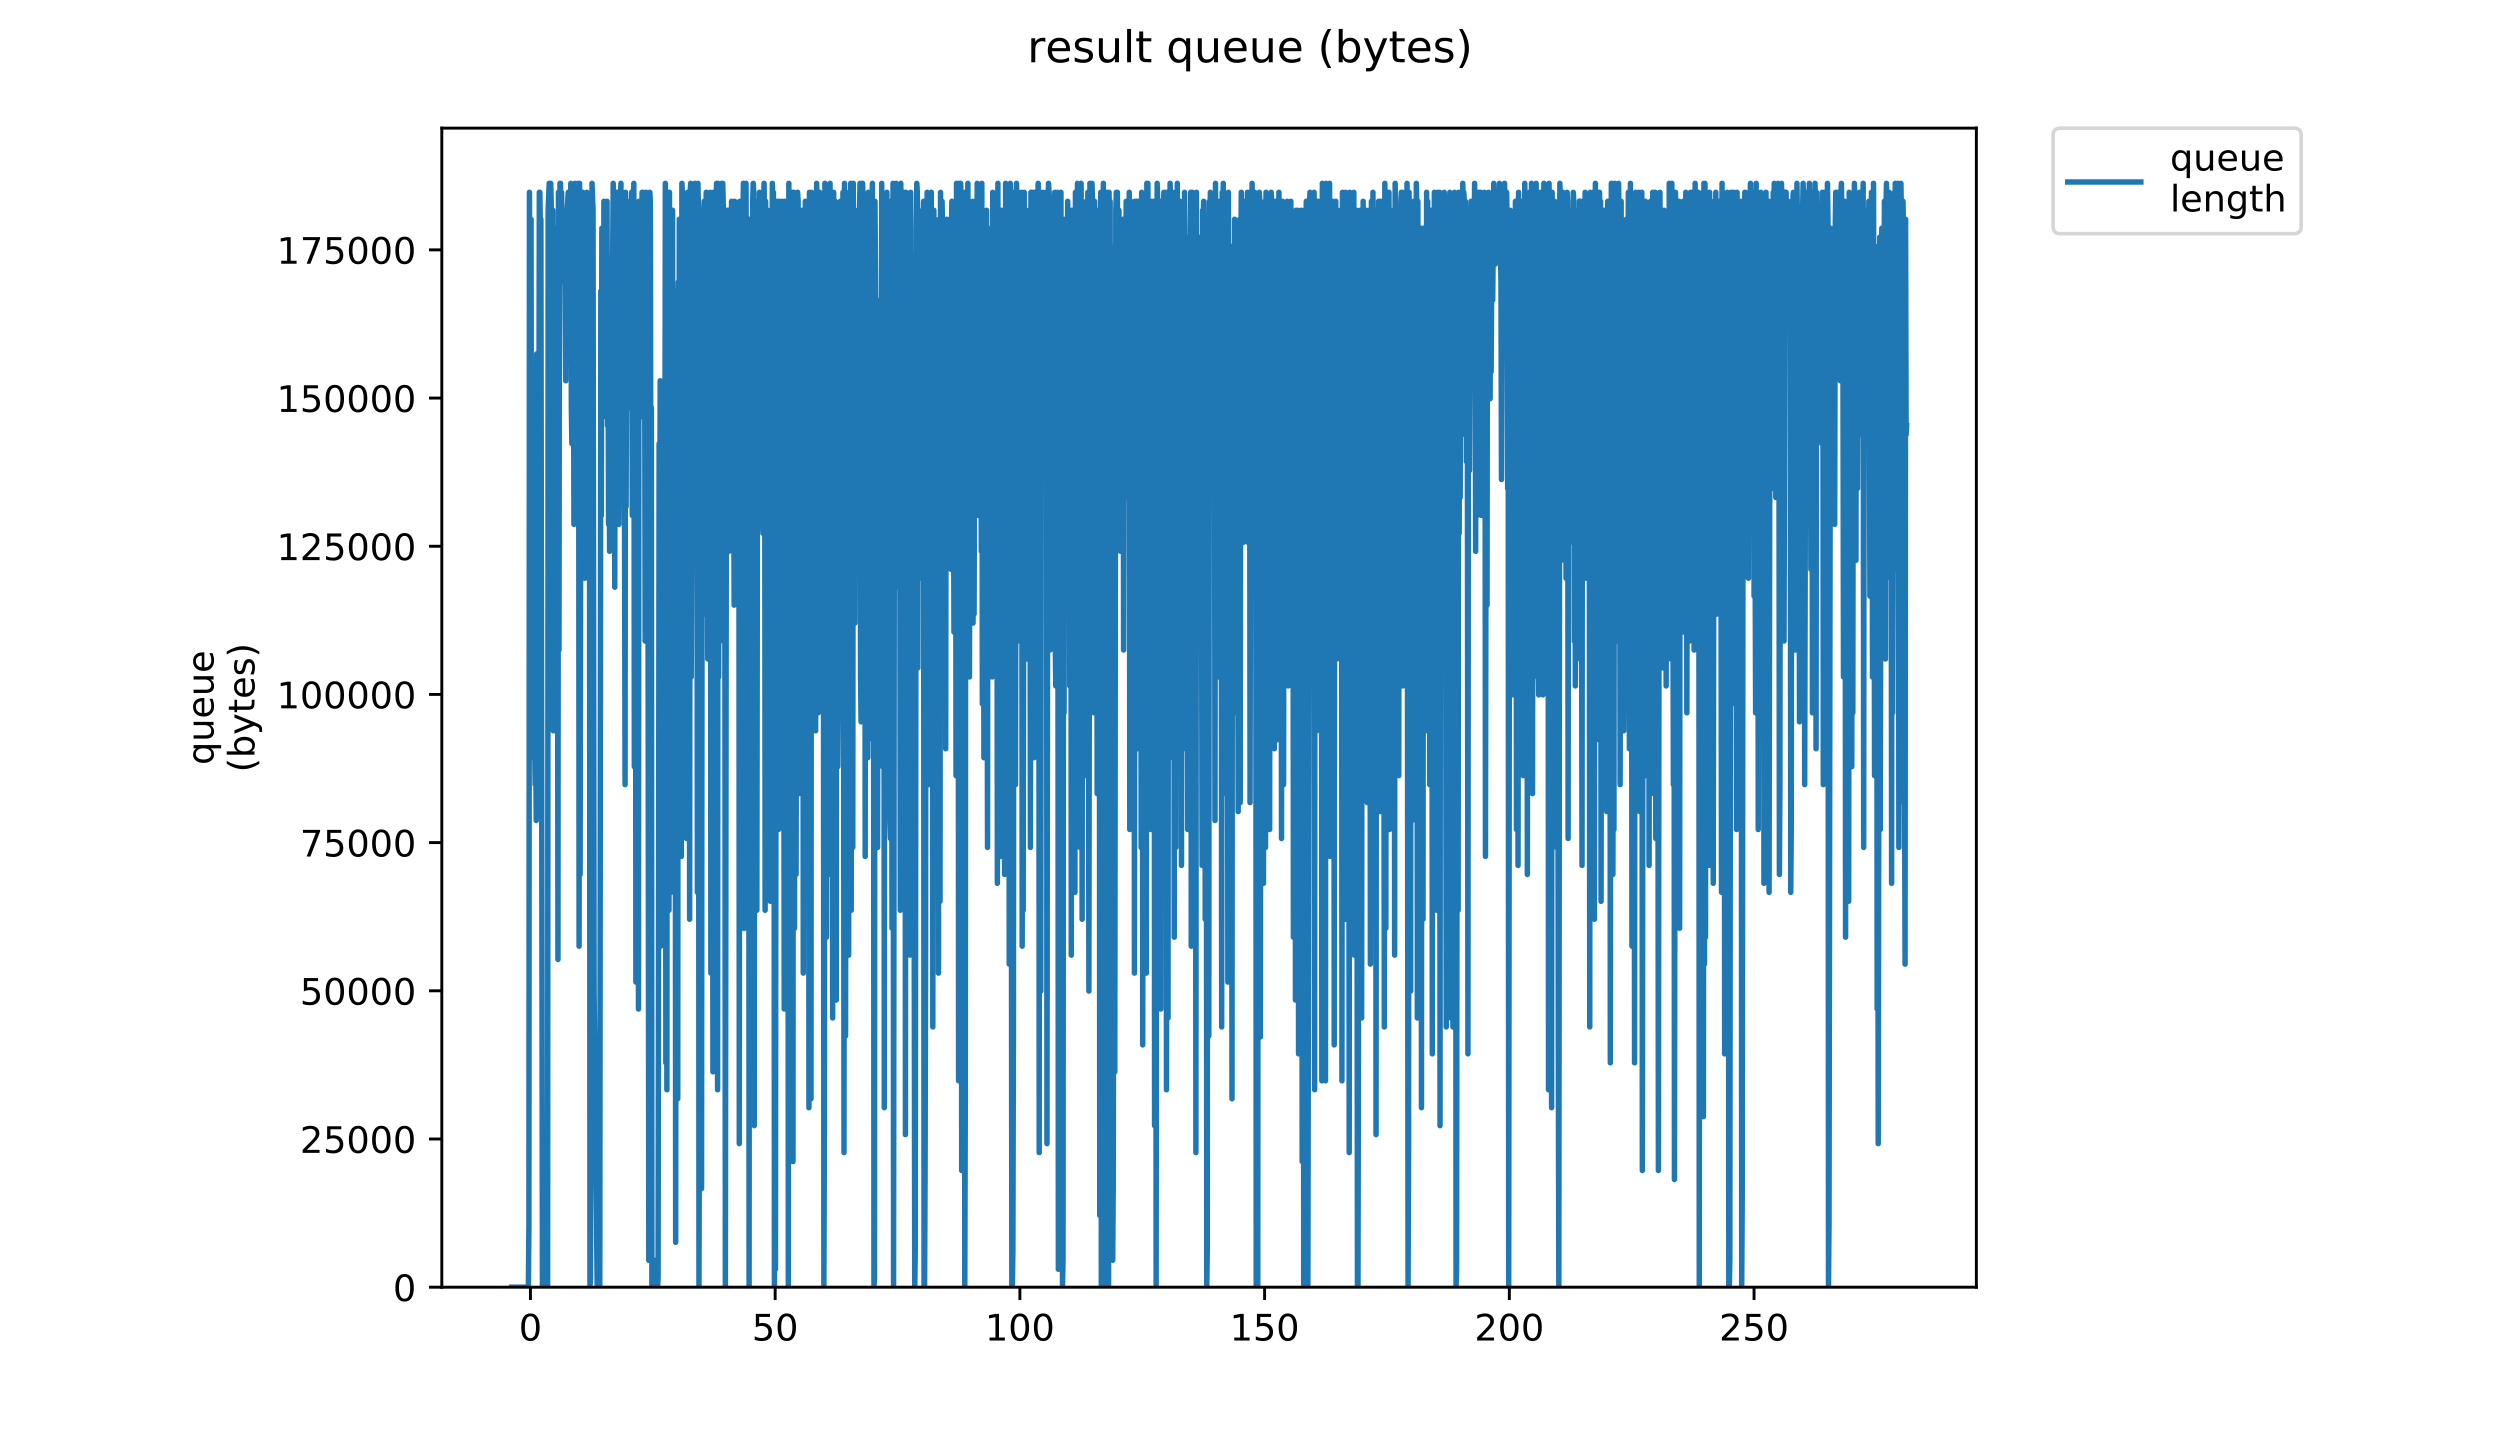 <?xml version="1.0" encoding="utf-8" standalone="no"?>
<!DOCTYPE svg PUBLIC "-//W3C//DTD SVG 1.1//EN"
  "http://www.w3.org/Graphics/SVG/1.1/DTD/svg11.dtd">
<!-- Created with matplotlib (https://matplotlib.org/) -->
<svg height="396pt" version="1.1" viewBox="0 0 684 396" width="684pt" xmlns="http://www.w3.org/2000/svg" xmlns:xlink="http://www.w3.org/1999/xlink">
 <defs>
  <style type="text/css">
*{stroke-linecap:butt;stroke-linejoin:round;}
  </style>
 </defs>
 <g id="figure_1">
  <g id="patch_1">
   <path d="M 0 396 
L 684 396 
L 684 0 
L 0 0 
z
" style="fill:#ffffff;"/>
  </g>
  <g id="axes_1">
   <g id="patch_2">
    <path d="M 120.879 352.174 
L 540.734 352.174 
L 540.734 35.062 
L 120.879 35.062 
z
" style="fill:#ffffff;"/>
   </g>
   <g id="matplotlib.axis_1">
    <g id="xtick_1">
     <g id="line2d_1">
      <defs>
       <path d="M 0 0 
L 0 3.5 
" id="m1aa36eed45" style="stroke:#000000;stroke-width:0.8;"/>
      </defs>
      <g>
       <use style="stroke:#000000;stroke-width:0.8;" x="145.128" xlink:href="#m1aa36eed45" y="352.174"/>
      </g>
     </g>
     <g id="text_1">
      <!-- 0 -->
      <defs>
       <path d="M 31.781 66.406 
Q 24.172 66.406 20.328 58.906 
Q 16.5 51.422 16.5 36.375 
Q 16.5 21.391 20.328 13.891 
Q 24.172 6.391 31.781 6.391 
Q 39.453 6.391 43.281 13.891 
Q 47.125 21.391 47.125 36.375 
Q 47.125 51.422 43.281 58.906 
Q 39.453 66.406 31.781 66.406 
z
M 31.781 74.219 
Q 44.047 74.219 50.516 64.516 
Q 56.984 54.828 56.984 36.375 
Q 56.984 17.969 50.516 8.266 
Q 44.047 -1.422 31.781 -1.422 
Q 19.531 -1.422 13.062 8.266 
Q 6.594 17.969 6.594 36.375 
Q 6.594 54.828 13.062 64.516 
Q 19.531 74.219 31.781 74.219 
z
" id="DejaVuSans-48"/>
      </defs>
      <g transform="translate(141.947 366.773)scale(0.1 -0.1)">
       <use xlink:href="#DejaVuSans-48"/>
      </g>
     </g>
    </g>
    <g id="xtick_2">
     <g id="line2d_2">
      <g>
       <use style="stroke:#000000;stroke-width:0.8;" x="212.084" xlink:href="#m1aa36eed45" y="352.174"/>
      </g>
     </g>
     <g id="text_2">
      <!-- 50 -->
      <defs>
       <path d="M 10.797 72.906 
L 49.516 72.906 
L 49.516 64.594 
L 19.828 64.594 
L 19.828 46.734 
Q 21.969 47.469 24.109 47.828 
Q 26.266 48.188 28.422 48.188 
Q 40.625 48.188 47.75 41.5 
Q 54.891 34.812 54.891 23.391 
Q 54.891 11.625 47.562 5.094 
Q 40.234 -1.422 26.906 -1.422 
Q 22.312 -1.422 17.547 -0.641 
Q 12.797 0.141 7.719 1.703 
L 7.719 11.625 
Q 12.109 9.234 16.797 8.062 
Q 21.484 6.891 26.703 6.891 
Q 35.156 6.891 40.078 11.328 
Q 45.016 15.766 45.016 23.391 
Q 45.016 31 40.078 35.438 
Q 35.156 39.891 26.703 39.891 
Q 22.75 39.891 18.812 39.016 
Q 14.891 38.141 10.797 36.281 
z
" id="DejaVuSans-53"/>
      </defs>
      <g transform="translate(205.722 366.773)scale(0.1 -0.1)">
       <use xlink:href="#DejaVuSans-53"/>
       <use x="63.623" xlink:href="#DejaVuSans-48"/>
      </g>
     </g>
    </g>
    <g id="xtick_3">
     <g id="line2d_3">
      <g>
       <use style="stroke:#000000;stroke-width:0.8;" x="279.04" xlink:href="#m1aa36eed45" y="352.174"/>
      </g>
     </g>
     <g id="text_3">
      <!-- 100 -->
      <defs>
       <path d="M 12.406 8.297 
L 28.516 8.297 
L 28.516 63.922 
L 10.984 60.406 
L 10.984 69.391 
L 28.422 72.906 
L 38.281 72.906 
L 38.281 8.297 
L 54.391 8.297 
L 54.391 0 
L 12.406 0 
z
" id="DejaVuSans-49"/>
      </defs>
      <g transform="translate(269.497 366.773)scale(0.1 -0.1)">
       <use xlink:href="#DejaVuSans-49"/>
       <use x="63.623" xlink:href="#DejaVuSans-48"/>
       <use x="127.246" xlink:href="#DejaVuSans-48"/>
      </g>
     </g>
    </g>
    <g id="xtick_4">
     <g id="line2d_4">
      <g>
       <use style="stroke:#000000;stroke-width:0.8;" x="345.996" xlink:href="#m1aa36eed45" y="352.174"/>
      </g>
     </g>
     <g id="text_4">
      <!-- 150 -->
      <g transform="translate(336.453 366.773)scale(0.1 -0.1)">
       <use xlink:href="#DejaVuSans-49"/>
       <use x="63.623" xlink:href="#DejaVuSans-53"/>
       <use x="127.246" xlink:href="#DejaVuSans-48"/>
      </g>
     </g>
    </g>
    <g id="xtick_5">
     <g id="line2d_5">
      <g>
       <use style="stroke:#000000;stroke-width:0.8;" x="412.952" xlink:href="#m1aa36eed45" y="352.174"/>
      </g>
     </g>
     <g id="text_5">
      <!-- 200 -->
      <defs>
       <path d="M 19.188 8.297 
L 53.609 8.297 
L 53.609 0 
L 7.328 0 
L 7.328 8.297 
Q 12.938 14.109 22.625 23.891 
Q 32.328 33.688 34.812 36.531 
Q 39.547 41.844 41.422 45.531 
Q 43.312 49.219 43.312 52.781 
Q 43.312 58.594 39.234 62.25 
Q 35.156 65.922 28.609 65.922 
Q 23.969 65.922 18.812 64.312 
Q 13.672 62.703 7.812 59.422 
L 7.812 69.391 
Q 13.766 71.781 18.938 73 
Q 24.125 74.219 28.422 74.219 
Q 39.75 74.219 46.484 68.547 
Q 53.219 62.891 53.219 53.422 
Q 53.219 48.922 51.531 44.891 
Q 49.859 40.875 45.406 35.406 
Q 44.188 33.984 37.641 27.219 
Q 31.109 20.453 19.188 8.297 
z
" id="DejaVuSans-50"/>
      </defs>
      <g transform="translate(403.408 366.773)scale(0.1 -0.1)">
       <use xlink:href="#DejaVuSans-50"/>
       <use x="63.623" xlink:href="#DejaVuSans-48"/>
       <use x="127.246" xlink:href="#DejaVuSans-48"/>
      </g>
     </g>
    </g>
    <g id="xtick_6">
     <g id="line2d_6">
      <g>
       <use style="stroke:#000000;stroke-width:0.8;" x="479.908" xlink:href="#m1aa36eed45" y="352.174"/>
      </g>
     </g>
     <g id="text_6">
      <!-- 250 -->
      <g transform="translate(470.364 366.773)scale(0.1 -0.1)">
       <use xlink:href="#DejaVuSans-50"/>
       <use x="63.623" xlink:href="#DejaVuSans-53"/>
       <use x="127.246" xlink:href="#DejaVuSans-48"/>
      </g>
     </g>
    </g>
   </g>
   <g id="matplotlib.axis_2">
    <g id="ytick_1">
     <g id="line2d_7">
      <defs>
       <path d="M 0 0 
L -3.5 0 
" id="m2c3f904362" style="stroke:#000000;stroke-width:0.8;"/>
      </defs>
      <g>
       <use style="stroke:#000000;stroke-width:0.8;" x="120.879" xlink:href="#m2c3f904362" y="352.174"/>
      </g>
     </g>
     <g id="text_7">
      <!-- 0 -->
      <g transform="translate(107.516 355.973)scale(0.1 -0.1)">
       <use xlink:href="#DejaVuSans-48"/>
      </g>
     </g>
    </g>
    <g id="ytick_2">
     <g id="line2d_8">
      <g>
       <use style="stroke:#000000;stroke-width:0.8;" x="120.879" xlink:href="#m2c3f904362" y="311.63"/>
      </g>
     </g>
     <g id="text_8">
      <!-- 25000 -->
      <g transform="translate(82.066 315.429)scale(0.1 -0.1)">
       <use xlink:href="#DejaVuSans-50"/>
       <use x="63.623" xlink:href="#DejaVuSans-53"/>
       <use x="127.246" xlink:href="#DejaVuSans-48"/>
       <use x="190.869" xlink:href="#DejaVuSans-48"/>
       <use x="254.492" xlink:href="#DejaVuSans-48"/>
      </g>
     </g>
    </g>
    <g id="ytick_3">
     <g id="line2d_9">
      <g>
       <use style="stroke:#000000;stroke-width:0.8;" x="120.879" xlink:href="#m2c3f904362" y="271.085"/>
      </g>
     </g>
     <g id="text_9">
      <!-- 50000 -->
      <g transform="translate(82.066 274.884)scale(0.1 -0.1)">
       <use xlink:href="#DejaVuSans-53"/>
       <use x="63.623" xlink:href="#DejaVuSans-48"/>
       <use x="127.246" xlink:href="#DejaVuSans-48"/>
       <use x="190.869" xlink:href="#DejaVuSans-48"/>
       <use x="254.492" xlink:href="#DejaVuSans-48"/>
      </g>
     </g>
    </g>
    <g id="ytick_4">
     <g id="line2d_10">
      <g>
       <use style="stroke:#000000;stroke-width:0.8;" x="120.879" xlink:href="#m2c3f904362" y="230.541"/>
      </g>
     </g>
     <g id="text_10">
      <!-- 75000 -->
      <defs>
       <path d="M 8.203 72.906 
L 55.078 72.906 
L 55.078 68.703 
L 28.609 0 
L 18.312 0 
L 43.219 64.594 
L 8.203 64.594 
z
" id="DejaVuSans-55"/>
      </defs>
      <g transform="translate(82.066 234.34)scale(0.1 -0.1)">
       <use xlink:href="#DejaVuSans-55"/>
       <use x="63.623" xlink:href="#DejaVuSans-53"/>
       <use x="127.246" xlink:href="#DejaVuSans-48"/>
       <use x="190.869" xlink:href="#DejaVuSans-48"/>
       <use x="254.492" xlink:href="#DejaVuSans-48"/>
      </g>
     </g>
    </g>
    <g id="ytick_5">
     <g id="line2d_11">
      <g>
       <use style="stroke:#000000;stroke-width:0.8;" x="120.879" xlink:href="#m2c3f904362" y="189.996"/>
      </g>
     </g>
     <g id="text_11">
      <!-- 100000 -->
      <g transform="translate(75.704 193.795)scale(0.1 -0.1)">
       <use xlink:href="#DejaVuSans-49"/>
       <use x="63.623" xlink:href="#DejaVuSans-48"/>
       <use x="127.246" xlink:href="#DejaVuSans-48"/>
       <use x="190.869" xlink:href="#DejaVuSans-48"/>
       <use x="254.492" xlink:href="#DejaVuSans-48"/>
       <use x="318.115" xlink:href="#DejaVuSans-48"/>
      </g>
     </g>
    </g>
    <g id="ytick_6">
     <g id="line2d_12">
      <g>
       <use style="stroke:#000000;stroke-width:0.8;" x="120.879" xlink:href="#m2c3f904362" y="149.452"/>
      </g>
     </g>
     <g id="text_12">
      <!-- 125000 -->
      <g transform="translate(75.704 153.251)scale(0.1 -0.1)">
       <use xlink:href="#DejaVuSans-49"/>
       <use x="63.623" xlink:href="#DejaVuSans-50"/>
       <use x="127.246" xlink:href="#DejaVuSans-53"/>
       <use x="190.869" xlink:href="#DejaVuSans-48"/>
       <use x="254.492" xlink:href="#DejaVuSans-48"/>
       <use x="318.115" xlink:href="#DejaVuSans-48"/>
      </g>
     </g>
    </g>
    <g id="ytick_7">
     <g id="line2d_13">
      <g>
       <use style="stroke:#000000;stroke-width:0.8;" x="120.879" xlink:href="#m2c3f904362" y="108.907"/>
      </g>
     </g>
     <g id="text_13">
      <!-- 150000 -->
      <g transform="translate(75.704 112.706)scale(0.1 -0.1)">
       <use xlink:href="#DejaVuSans-49"/>
       <use x="63.623" xlink:href="#DejaVuSans-53"/>
       <use x="127.246" xlink:href="#DejaVuSans-48"/>
       <use x="190.869" xlink:href="#DejaVuSans-48"/>
       <use x="254.492" xlink:href="#DejaVuSans-48"/>
       <use x="318.115" xlink:href="#DejaVuSans-48"/>
      </g>
     </g>
    </g>
    <g id="ytick_8">
     <g id="line2d_14">
      <g>
       <use style="stroke:#000000;stroke-width:0.8;" x="120.879" xlink:href="#m2c3f904362" y="68.363"/>
      </g>
     </g>
     <g id="text_14">
      <!-- 175000 -->
      <g transform="translate(75.704 72.162)scale(0.1 -0.1)">
       <use xlink:href="#DejaVuSans-49"/>
       <use x="63.623" xlink:href="#DejaVuSans-55"/>
       <use x="127.246" xlink:href="#DejaVuSans-53"/>
       <use x="190.869" xlink:href="#DejaVuSans-48"/>
       <use x="254.492" xlink:href="#DejaVuSans-48"/>
       <use x="318.115" xlink:href="#DejaVuSans-48"/>
      </g>
     </g>
    </g>
    <g id="text_15">
     <!-- queue -->
     <defs>
      <path d="M 14.797 27.297 
Q 14.797 17.391 18.875 11.75 
Q 22.953 6.109 30.078 6.109 
Q 37.203 6.109 41.297 11.75 
Q 45.406 17.391 45.406 27.297 
Q 45.406 37.203 41.297 42.844 
Q 37.203 48.484 30.078 48.484 
Q 22.953 48.484 18.875 42.844 
Q 14.797 37.203 14.797 27.297 
z
M 45.406 8.203 
Q 42.578 3.328 38.25 0.953 
Q 33.938 -1.422 27.875 -1.422 
Q 17.969 -1.422 11.734 6.484 
Q 5.516 14.406 5.516 27.297 
Q 5.516 40.188 11.734 48.094 
Q 17.969 56 27.875 56 
Q 33.938 56 38.25 53.625 
Q 42.578 51.266 45.406 46.391 
L 45.406 54.688 
L 54.391 54.688 
L 54.391 -20.797 
L 45.406 -20.797 
z
" id="DejaVuSans-113"/>
      <path d="M 8.5 21.578 
L 8.5 54.688 
L 17.484 54.688 
L 17.484 21.922 
Q 17.484 14.156 20.5 10.266 
Q 23.531 6.391 29.594 6.391 
Q 36.859 6.391 41.078 11.031 
Q 45.312 15.672 45.312 23.688 
L 45.312 54.688 
L 54.297 54.688 
L 54.297 0 
L 45.312 0 
L 45.312 8.406 
Q 42.047 3.422 37.719 1 
Q 33.406 -1.422 27.688 -1.422 
Q 18.266 -1.422 13.375 4.438 
Q 8.5 10.297 8.5 21.578 
z
M 31.109 56 
z
" id="DejaVuSans-117"/>
      <path d="M 56.203 29.594 
L 56.203 25.203 
L 14.891 25.203 
Q 15.484 15.922 20.484 11.062 
Q 25.484 6.203 34.422 6.203 
Q 39.594 6.203 44.453 7.469 
Q 49.312 8.734 54.109 11.281 
L 54.109 2.781 
Q 49.266 0.734 44.188 -0.344 
Q 39.109 -1.422 33.891 -1.422 
Q 20.797 -1.422 13.156 6.188 
Q 5.516 13.812 5.516 26.812 
Q 5.516 40.234 12.766 48.109 
Q 20.016 56 32.328 56 
Q 43.359 56 49.781 48.891 
Q 56.203 41.797 56.203 29.594 
z
M 47.219 32.234 
Q 47.125 39.594 43.094 43.984 
Q 39.062 48.391 32.422 48.391 
Q 24.906 48.391 20.391 44.141 
Q 15.875 39.891 15.188 32.172 
z
" id="DejaVuSans-101"/>
     </defs>
     <g transform="translate(58.426 209.283)rotate(-90)scale(0.1 -0.1)">
      <use xlink:href="#DejaVuSans-113"/>
      <use x="63.477" xlink:href="#DejaVuSans-117"/>
      <use x="126.855" xlink:href="#DejaVuSans-101"/>
      <use x="188.379" xlink:href="#DejaVuSans-117"/>
      <use x="251.758" xlink:href="#DejaVuSans-101"/>
     </g>
     <!-- (bytes) -->
     <defs>
      <path d="M 31 75.875 
Q 24.469 64.656 21.281 53.656 
Q 18.109 42.672 18.109 31.391 
Q 18.109 20.125 21.312 9.062 
Q 24.516 -2 31 -13.188 
L 23.188 -13.188 
Q 15.875 -1.703 12.234 9.375 
Q 8.594 20.453 8.594 31.391 
Q 8.594 42.281 12.203 53.312 
Q 15.828 64.359 23.188 75.875 
z
" id="DejaVuSans-40"/>
      <path d="M 48.688 27.297 
Q 48.688 37.203 44.609 42.844 
Q 40.531 48.484 33.406 48.484 
Q 26.266 48.484 22.188 42.844 
Q 18.109 37.203 18.109 27.297 
Q 18.109 17.391 22.188 11.75 
Q 26.266 6.109 33.406 6.109 
Q 40.531 6.109 44.609 11.75 
Q 48.688 17.391 48.688 27.297 
z
M 18.109 46.391 
Q 20.953 51.266 25.266 53.625 
Q 29.594 56 35.594 56 
Q 45.562 56 51.781 48.094 
Q 58.016 40.188 58.016 27.297 
Q 58.016 14.406 51.781 6.484 
Q 45.562 -1.422 35.594 -1.422 
Q 29.594 -1.422 25.266 0.953 
Q 20.953 3.328 18.109 8.203 
L 18.109 0 
L 9.078 0 
L 9.078 75.984 
L 18.109 75.984 
z
" id="DejaVuSans-98"/>
      <path d="M 32.172 -5.078 
Q 28.375 -14.844 24.75 -17.812 
Q 21.141 -20.797 15.094 -20.797 
L 7.906 -20.797 
L 7.906 -13.281 
L 13.188 -13.281 
Q 16.891 -13.281 18.938 -11.516 
Q 21 -9.766 23.484 -3.219 
L 25.094 0.875 
L 2.984 54.688 
L 12.5 54.688 
L 29.594 11.922 
L 46.688 54.688 
L 56.203 54.688 
z
" id="DejaVuSans-121"/>
      <path d="M 18.312 70.219 
L 18.312 54.688 
L 36.812 54.688 
L 36.812 47.703 
L 18.312 47.703 
L 18.312 18.016 
Q 18.312 11.328 20.141 9.422 
Q 21.969 7.516 27.594 7.516 
L 36.812 7.516 
L 36.812 0 
L 27.594 0 
Q 17.188 0 13.234 3.875 
Q 9.281 7.766 9.281 18.016 
L 9.281 47.703 
L 2.688 47.703 
L 2.688 54.688 
L 9.281 54.688 
L 9.281 70.219 
z
" id="DejaVuSans-116"/>
      <path d="M 44.281 53.078 
L 44.281 44.578 
Q 40.484 46.531 36.375 47.5 
Q 32.281 48.484 27.875 48.484 
Q 21.188 48.484 17.844 46.438 
Q 14.5 44.391 14.5 40.281 
Q 14.5 37.156 16.891 35.375 
Q 19.281 33.594 26.516 31.984 
L 29.594 31.297 
Q 39.156 29.25 43.188 25.516 
Q 47.219 21.781 47.219 15.094 
Q 47.219 7.469 41.188 3.016 
Q 35.156 -1.422 24.609 -1.422 
Q 20.219 -1.422 15.453 -0.562 
Q 10.688 0.297 5.422 2 
L 5.422 11.281 
Q 10.406 8.688 15.234 7.391 
Q 20.062 6.109 24.812 6.109 
Q 31.156 6.109 34.562 8.281 
Q 37.984 10.453 37.984 14.406 
Q 37.984 18.062 35.516 20.016 
Q 33.062 21.969 24.703 23.781 
L 21.578 24.516 
Q 13.234 26.266 9.516 29.906 
Q 5.812 33.547 5.812 39.891 
Q 5.812 47.609 11.281 51.797 
Q 16.75 56 26.812 56 
Q 31.781 56 36.172 55.266 
Q 40.578 54.547 44.281 53.078 
z
" id="DejaVuSans-115"/>
      <path d="M 8.016 75.875 
L 15.828 75.875 
Q 23.141 64.359 26.781 53.312 
Q 30.422 42.281 30.422 31.391 
Q 30.422 20.453 26.781 9.375 
Q 23.141 -1.703 15.828 -13.188 
L 8.016 -13.188 
Q 14.5 -2 17.703 9.062 
Q 20.906 20.125 20.906 31.391 
Q 20.906 42.672 17.703 53.656 
Q 14.5 64.656 8.016 75.875 
z
" id="DejaVuSans-41"/>
     </defs>
     <g transform="translate(69.624 211.295)rotate(-90)scale(0.1 -0.1)">
      <use xlink:href="#DejaVuSans-40"/>
      <use x="39.014" xlink:href="#DejaVuSans-98"/>
      <use x="102.49" xlink:href="#DejaVuSans-121"/>
      <use x="161.67" xlink:href="#DejaVuSans-116"/>
      <use x="200.879" xlink:href="#DejaVuSans-101"/>
      <use x="262.402" xlink:href="#DejaVuSans-115"/>
      <use x="314.502" xlink:href="#DejaVuSans-41"/>
     </g>
    </g>
   </g>
   <g id="line2d_15">
    <path clip-path="url(#p56ed56657b)" d="M 139.963 352.174 
L 144.565 352.174 
L 144.713 334.987 
L 144.855 52.618 
L 145.004 91.904 
L 145.146 180.298 
L 145.29 59.985 
L 145.432 175.387 
L 145.715 126.28 
L 145.856 207.307 
L 145.998 199.941 
L 146.139 202.396 
L 146.28 202.396 
L 146.421 214.673 
L 146.565 204.852 
L 146.707 224.495 
L 146.851 96.815 
L 146.992 222.039 
L 147.274 133.646 
L 147.416 145.923 
L 147.558 52.618 
L 147.699 52.618 
L 147.841 62.44 
L 147.983 59.985 
L 148.409 352.174 
L 148.978 352.174 
L 149.12 349.719 
L 149.261 352.174 
L 149.828 352.174 
L 149.97 57.529 
L 150.253 50.163 
L 150.535 64.873 
L 150.676 50.163 
L 150.959 62.44 
L 151.1 79.628 
L 151.241 57.529 
L 151.381 199.941 
L 151.523 91.904 
L 151.663 69.806 
L 151.804 82.083 
L 151.945 62.44 
L 152.23 104.181 
L 152.371 138.557 
L 152.512 131.19 
L 152.653 262.496 
L 152.793 52.618 
L 152.936 177.843 
L 153.077 67.351 
L 153.218 50.163 
L 153.359 50.163 
L 153.501 77.065 
L 153.643 52.618 
L 153.784 62.44 
L 153.925 59.985 
L 154.066 72.261 
L 154.206 57.529 
L 154.348 67.351 
L 154.489 59.985 
L 154.771 104.181 
L 154.912 59.985 
L 155.053 99.271 
L 155.195 57.529 
L 155.476 52.618 
L 155.617 55.074 
L 155.758 79.628 
L 156.039 57.529 
L 156.18 50.163 
L 156.321 111.547 
L 156.462 121.369 
L 156.745 55.074 
L 156.886 84.538 
L 157.027 143.467 
L 157.168 111.547 
L 157.309 50.163 
L 157.451 62.44 
L 157.733 52.618 
L 157.874 86.994 
L 158.155 50.163 
L 158.296 57.529 
L 158.438 258.87 
L 158.579 50.163 
L 158.72 239.246 
L 159.002 59.985 
L 159.144 52.618 
L 159.285 114.003 
L 159.426 52.618 
L 159.567 62.44 
L 159.709 84.538 
L 159.85 62.44 
L 159.992 158.2 
L 160.279 55.074 
L 160.421 59.985 
L 160.561 52.618 
L 160.703 126.28 
L 160.985 64.873 
L 161.126 57.529 
L 161.267 64.873 
L 161.409 352.174 
L 161.552 349.719 
L 161.975 50.163 
L 162.256 57.529 
L 162.539 271.147 
L 163.39 352.174 
L 163.534 352.174 
L 163.675 339.897 
L 163.817 352.174 
L 163.959 349.719 
L 164.102 352.174 
L 164.384 79.628 
L 164.526 141.012 
L 164.666 62.44 
L 164.807 77.172 
L 164.948 111.547 
L 165.09 114.003 
L 165.231 55.074 
L 165.372 82.083 
L 165.515 69.806 
L 165.657 74.717 
L 165.797 64.873 
L 165.939 64.873 
L 166.079 55.074 
L 166.22 116.458 
L 166.361 91.904 
L 166.501 143.467 
L 166.642 116.458 
L 166.783 150.833 
L 166.924 86.994 
L 167.066 91.904 
L 167.207 74.717 
L 167.347 131.19 
L 167.488 72.261 
L 167.629 69.806 
L 167.77 50.163 
L 168.052 77.172 
L 168.195 160.655 
L 168.336 86.994 
L 168.477 116.458 
L 168.618 52.618 
L 168.758 74.717 
L 168.9 52.618 
L 169.04 52.618 
L 169.182 55.074 
L 169.324 143.467 
L 169.606 59.985 
L 169.888 50.163 
L 170.029 118.914 
L 170.17 111.547 
L 170.311 121.369 
L 170.452 67.351 
L 170.733 114.003 
L 170.875 143.467 
L 171.016 214.673 
L 171.157 52.618 
L 171.298 138.557 
L 171.579 55.074 
L 171.862 111.547 
L 172.003 101.726 
L 172.144 59.985 
L 172.285 82.083 
L 172.426 59.985 
L 172.567 99.271 
L 172.709 57.529 
L 172.849 52.55 
L 172.99 141.012 
L 173.131 62.44 
L 173.413 50.163 
L 173.554 209.762 
L 173.836 59.985 
L 173.977 268.691 
L 174.118 67.351 
L 174.259 94.36 
L 174.542 69.806 
L 174.683 276.058 
L 174.824 55.074 
L 174.966 99.271 
L 175.107 57.529 
L 175.388 69.806 
L 175.529 114.003 
L 175.67 52.618 
L 175.811 96.815 
L 175.952 52.618 
L 176.093 59.985 
L 176.234 84.538 
L 176.375 86.994 
L 176.516 175.387 
L 176.661 57.529 
L 176.803 52.618 
L 177.084 118.914 
L 177.225 96.815 
L 177.51 344.808 
L 177.651 295.71 
L 177.792 52.618 
L 177.933 55.074 
L 178.074 143.467 
L 178.215 111.547 
L 178.356 352.174 
L 178.921 352.174 
L 179.063 344.808 
L 179.204 352.174 
L 179.345 352.174 
L 179.486 349.719 
L 179.627 352.174 
L 179.91 352.174 
L 180.053 349.719 
L 180.336 121.369 
L 180.478 182.753 
L 180.619 104.181 
L 180.76 258.87 
L 181.043 138.557 
L 181.185 185.209 
L 181.326 141.012 
L 181.467 163.11 
L 181.609 141.012 
L 181.751 182.753 
L 181.892 155.744 
L 182.034 50.163 
L 182.176 290.79 
L 182.317 52.618 
L 182.459 298.156 
L 182.6 55.074 
L 182.742 204.852 
L 182.883 52.618 
L 183.024 249.048 
L 183.164 52.618 
L 183.306 224.495 
L 183.448 79.628 
L 183.589 244.138 
L 183.731 114.003 
L 183.872 222.039 
L 184.014 57.529 
L 184.156 204.852 
L 184.297 123.824 
L 184.438 199.941 
L 184.58 79.628 
L 184.722 126.28 
L 184.864 339.897 
L 185.005 192.575 
L 185.146 241.682 
L 185.288 82.083 
L 185.429 300.611 
L 185.571 77.172 
L 185.713 212.218 
L 185.856 59.985 
L 185.998 175.387 
L 186.139 64.873 
L 186.281 101.726 
L 186.422 234.316 
L 186.564 50.163 
L 186.706 52.618 
L 186.848 59.985 
L 187.13 55.074 
L 187.272 64.873 
L 187.414 55.074 
L 187.556 59.985 
L 187.697 118.914 
L 187.838 229.405 
L 188.121 52.618 
L 188.262 55.074 
L 188.545 109.092 
L 188.686 251.504 
L 188.828 52.618 
L 188.97 50.163 
L 189.111 185.209 
L 189.395 101.726 
L 189.679 72.261 
L 189.819 64.873 
L 189.962 77.172 
L 190.104 50.163 
L 190.246 96.815 
L 190.388 59.985 
L 190.529 62.44 
L 190.671 109.092 
L 190.812 244.138 
L 190.953 50.163 
L 191.094 57.529 
L 191.236 352.174 
L 191.377 293.245 
L 191.52 67.351 
L 191.662 266.236 
L 191.803 59.985 
L 191.945 325.165 
L 192.087 136.101 
L 192.228 123.824 
L 192.37 62.44 
L 192.511 59.985 
L 192.653 55.074 
L 192.794 77.172 
L 192.936 168.021 
L 193.218 52.618 
L 193.36 52.618 
L 193.644 180.298 
L 193.786 64.873 
L 193.927 96.815 
L 194.068 91.904 
L 194.209 99.271 
L 194.35 52.618 
L 194.491 266.236 
L 194.774 55.074 
L 195.059 293.245 
L 195.2 52.618 
L 195.342 226.95 
L 195.484 209.762 
L 195.626 52.618 
L 195.767 202.396 
L 195.908 62.44 
L 196.049 50.163 
L 196.332 298.156 
L 196.473 50.163 
L 196.614 185.209 
L 196.756 94.36 
L 196.897 109.092 
L 197.039 175.387 
L 197.18 96.815 
L 197.322 150.833 
L 197.463 50.163 
L 197.604 155.744 
L 197.746 50.163 
L 198.03 62.44 
L 198.313 153.289 
L 198.455 352.174 
L 198.738 123.824 
L 198.88 64.873 
L 199.021 57.529 
L 199.162 57.529 
L 199.304 64.873 
L 199.446 150.833 
L 199.587 59.985 
L 199.729 82.083 
L 199.87 57.529 
L 200.011 74.717 
L 200.152 55.074 
L 200.294 74.717 
L 200.434 59.985 
L 200.577 79.628 
L 200.86 165.566 
L 201.001 55.074 
L 201.283 158.2 
L 201.425 74.717 
L 201.707 104.181 
L 201.849 150.833 
L 201.991 136.101 
L 202.132 59.985 
L 202.272 312.888 
L 202.413 55.074 
L 202.554 59.985 
L 202.695 160.655 
L 202.836 55.074 
L 203.118 253.959 
L 203.259 59.985 
L 203.4 50.163 
L 203.682 253.959 
L 203.964 62.44 
L 204.106 50.163 
L 204.388 121.369 
L 204.53 241.682 
L 204.67 67.351 
L 204.811 59.985 
L 204.952 352.174 
L 205.093 59.985 
L 205.234 79.628 
L 205.517 204.852 
L 205.658 62.44 
L 205.799 268.691 
L 205.94 55.074 
L 206.081 50.163 
L 206.223 52.618 
L 206.364 307.977 
L 206.505 79.628 
L 206.645 67.351 
L 206.786 91.904 
L 206.928 77.172 
L 207.071 249.048 
L 207.354 55.074 
L 207.495 116.458 
L 207.636 121.369 
L 207.777 52.618 
L 207.919 136.101 
L 208.06 91.904 
L 208.201 96.815 
L 208.344 55.074 
L 208.485 57.529 
L 208.627 141.012 
L 208.768 145.923 
L 208.909 55.074 
L 209.051 50.163 
L 209.192 62.44 
L 209.332 249.048 
L 209.474 55.074 
L 209.616 77.172 
L 209.757 204.852 
L 209.899 62.44 
L 210.04 57.529 
L 210.181 131.19 
L 210.322 59.985 
L 210.464 177.843 
L 210.605 128.735 
L 210.748 246.593 
L 210.889 57.529 
L 211.031 207.307 
L 211.173 153.289 
L 211.315 50.163 
L 211.456 55.074 
L 211.598 52.618 
L 211.738 91.836 
L 211.879 352.174 
L 212.02 280.968 
L 212.161 347.263 
L 212.444 55.074 
L 212.586 62.44 
L 212.728 116.458 
L 212.869 55.074 
L 213.01 226.95 
L 213.151 197.486 
L 213.291 55.074 
L 213.432 116.458 
L 213.573 111.547 
L 213.714 57.529 
L 213.855 67.351 
L 213.996 55.074 
L 214.137 170.476 
L 214.278 57.529 
L 214.559 276.058 
L 214.7 55.074 
L 214.841 224.495 
L 214.982 57.529 
L 215.123 116.458 
L 215.264 234.316 
L 215.405 109.092 
L 215.546 116.458 
L 215.687 352.174 
L 215.829 50.163 
L 215.969 278.513 
L 216.11 55.074 
L 216.251 214.673 
L 216.392 59.985 
L 216.533 175.387 
L 216.815 52.618 
L 216.956 317.799 
L 217.097 82.083 
L 217.238 52.618 
L 217.379 253.959 
L 217.52 79.628 
L 217.661 55.074 
L 217.802 239.246 
L 218.085 96.815 
L 218.226 52.618 
L 218.366 55.074 
L 218.648 217.129 
L 218.789 209.762 
L 219.071 62.44 
L 219.212 168.021 
L 219.354 177.843 
L 219.495 57.529 
L 219.635 64.873 
L 219.776 266.236 
L 219.917 57.529 
L 220.198 209.762 
L 220.339 55.074 
L 220.481 207.307 
L 220.763 57.529 
L 220.904 175.387 
L 221.044 141.012 
L 221.185 57.529 
L 221.325 303.067 
L 221.466 52.618 
L 221.607 136.101 
L 221.748 121.369 
L 221.889 300.611 
L 222.029 52.618 
L 222.17 155.744 
L 222.311 59.985 
L 222.451 55.074 
L 222.592 128.735 
L 222.732 133.646 
L 222.873 77.172 
L 223.155 199.941 
L 223.436 50.163 
L 223.577 62.44 
L 223.858 195.03 
L 224.139 52.618 
L 224.28 52.618 
L 224.563 143.467 
L 224.704 72.261 
L 224.845 59.985 
L 224.986 77.172 
L 225.128 160.655 
L 225.269 109.092 
L 225.412 352.174 
L 225.554 307.977 
L 225.694 50.163 
L 225.836 138.557 
L 225.977 52.618 
L 226.117 256.415 
L 226.258 57.529 
L 226.398 180.298 
L 226.539 192.575 
L 226.679 106.637 
L 226.821 185.209 
L 226.962 62.44 
L 227.103 50.163 
L 227.245 239.246 
L 227.528 57.529 
L 227.669 131.19 
L 227.81 278.513 
L 227.951 52.618 
L 228.092 52.618 
L 228.234 118.914 
L 228.375 244.138 
L 228.516 55.074 
L 228.657 99.271 
L 228.799 273.602 
L 228.941 57.529 
L 229.082 62.44 
L 229.223 209.762 
L 229.364 190.119 
L 229.505 57.529 
L 229.646 195.03 
L 229.93 55.074 
L 230.212 168.021 
L 230.635 52.618 
L 230.776 141.012 
L 230.918 315.344 
L 231.059 50.163 
L 231.342 283.424 
L 231.624 55.074 
L 231.765 55.074 
L 231.906 57.529 
L 232.047 239.246 
L 232.19 261.325 
L 232.331 52.618 
L 232.472 234.316 
L 232.755 50.163 
L 232.897 249.048 
L 233.038 89.449 
L 233.179 84.538 
L 233.32 231.861 
L 233.461 50.163 
L 233.604 94.36 
L 233.746 74.717 
L 233.887 170.476 
L 234.031 84.538 
L 234.172 153.289 
L 234.315 59.985 
L 234.597 114.003 
L 234.738 57.529 
L 234.88 67.351 
L 235.021 114.003 
L 235.162 57.529 
L 235.303 50.163 
L 235.445 185.209 
L 235.586 197.486 
L 235.727 59.985 
L 235.868 50.163 
L 236.009 50.163 
L 236.15 55.074 
L 236.29 190.119 
L 236.573 55.074 
L 236.714 234.316 
L 236.856 86.994 
L 236.997 59.985 
L 237.138 55.074 
L 237.42 207.307 
L 237.561 52.618 
L 237.702 172.932 
L 237.843 77.172 
L 237.984 62.44 
L 238.265 91.904 
L 238.547 57.529 
L 238.688 50.163 
L 238.829 202.396 
L 238.97 96.815 
L 239.111 352.174 
L 239.255 349.719 
L 239.396 55.074 
L 239.678 96.815 
L 239.819 217.129 
L 239.96 136.101 
L 240.102 231.861 
L 240.243 99.271 
L 240.385 99.271 
L 240.668 153.289 
L 240.81 82.083 
L 240.952 170.476 
L 241.093 170.476 
L 241.235 50.163 
L 241.376 74.717 
L 241.517 209.762 
L 241.801 55.074 
L 241.942 303.067 
L 242.083 55.074 
L 242.224 59.985 
L 242.366 168.021 
L 242.506 143.467 
L 242.647 52.618 
L 242.789 91.904 
L 242.929 214.673 
L 243.07 175.387 
L 243.212 57.529 
L 243.353 106.637 
L 243.493 224.495 
L 243.634 229.405 
L 243.775 55.074 
L 244.056 253.959 
L 244.197 84.538 
L 244.338 50.163 
L 244.48 352.174 
L 244.762 57.529 
L 244.903 55.074 
L 245.044 59.985 
L 245.185 50.163 
L 245.326 52.618 
L 245.608 160.655 
L 245.75 158.2 
L 245.893 55.074 
L 246.034 64.873 
L 246.175 114.003 
L 246.316 249.048 
L 246.457 50.163 
L 246.739 172.932 
L 246.881 96.815 
L 247.022 104.181 
L 247.164 217.129 
L 247.306 52.618 
L 247.447 86.994 
L 247.588 55.074 
L 247.729 310.433 
L 247.869 52.618 
L 248.01 55.074 
L 248.151 204.852 
L 248.435 59.985 
L 248.576 67.351 
L 248.717 158.2 
L 248.858 126.28 
L 248.999 261.325 
L 249.14 52.618 
L 249.423 187.664 
L 249.706 111.547 
L 249.848 69.806 
L 250.273 352.174 
L 250.415 342.353 
L 250.697 62.44 
L 250.838 50.163 
L 250.98 52.618 
L 251.121 182.753 
L 251.263 57.529 
L 251.404 106.637 
L 251.544 111.547 
L 251.686 158.2 
L 251.827 128.735 
L 252.109 153.289 
L 252.25 69.806 
L 252.391 59.985 
L 252.535 62.44 
L 252.676 55.074 
L 252.818 352.174 
L 252.961 352.174 
L 253.104 320.254 
L 253.245 261.325 
L 253.386 79.628 
L 253.668 52.618 
L 253.809 57.529 
L 253.95 69.806 
L 254.091 214.673 
L 254.231 62.44 
L 254.372 131.19 
L 254.654 55.074 
L 254.795 52.618 
L 254.935 182.753 
L 255.076 59.985 
L 255.218 280.968 
L 255.358 67.351 
L 255.499 57.529 
L 255.781 96.815 
L 255.922 64.873 
L 256.204 197.486 
L 256.345 217.129 
L 256.627 74.717 
L 256.768 266.236 
L 256.909 59.985 
L 257.05 74.717 
L 257.19 246.593 
L 257.331 52.618 
L 257.472 148.378 
L 257.754 55.074 
L 257.896 64.873 
L 258.178 141.012 
L 258.319 89.449 
L 258.601 82.083 
L 258.742 204.852 
L 258.883 72.261 
L 259.024 59.985 
L 259.165 74.717 
L 259.449 121.369 
L 259.59 67.351 
L 259.731 64.873 
L 259.872 64.873 
L 260.154 155.744 
L 260.295 62.44 
L 260.437 55.074 
L 260.578 104.181 
L 260.719 64.873 
L 261.002 172.932 
L 261.283 59.985 
L 261.424 59.985 
L 261.565 212.218 
L 261.706 50.163 
L 261.847 121.369 
L 261.988 111.547 
L 262.129 57.529 
L 262.27 295.71 
L 262.411 50.163 
L 262.551 64.873 
L 262.692 168.021 
L 262.833 50.163 
L 262.974 57.529 
L 263.115 320.254 
L 263.257 55.074 
L 263.398 236.772 
L 263.68 57.529 
L 263.822 52.618 
L 263.964 352.174 
L 264.105 300.611 
L 264.245 59.985 
L 264.387 148.378 
L 264.529 55.074 
L 264.672 91.904 
L 264.813 50.163 
L 264.954 118.914 
L 265.095 57.529 
L 265.236 185.209 
L 265.518 59.985 
L 265.659 72.261 
L 265.8 101.726 
L 266.083 55.074 
L 266.224 170.476 
L 266.366 133.646 
L 266.508 168.021 
L 266.79 55.074 
L 267.073 116.458 
L 267.213 101.726 
L 267.355 50.163 
L 267.496 55.074 
L 267.637 141.012 
L 268.063 59.985 
L 268.204 123.824 
L 268.345 91.904 
L 268.486 150.833 
L 268.628 50.163 
L 268.768 192.575 
L 269.053 99.271 
L 269.195 207.307 
L 269.336 84.538 
L 269.761 158.2 
L 269.905 57.529 
L 270.187 231.861 
L 270.328 62.44 
L 270.611 128.735 
L 270.752 69.806 
L 271.036 177.843 
L 271.178 67.351 
L 271.461 185.209 
L 271.603 52.618 
L 271.745 163.11 
L 271.886 62.44 
L 272.169 155.744 
L 272.453 57.529 
L 272.595 55.074 
L 272.738 111.547 
L 272.879 241.682 
L 273.021 50.163 
L 273.163 185.209 
L 273.305 155.744 
L 273.446 163.11 
L 273.587 59.985 
L 273.728 234.316 
L 273.871 82.083 
L 274.013 57.529 
L 274.155 59.985 
L 274.296 204.852 
L 274.437 79.628 
L 274.718 59.985 
L 274.859 239.246 
L 274.999 229.405 
L 275.14 50.163 
L 275.282 55.074 
L 275.424 55.074 
L 275.565 72.261 
L 275.705 158.2 
L 275.846 128.667 
L 275.987 57.529 
L 276.128 263.781 
L 276.268 86.994 
L 276.41 50.163 
L 276.551 55.074 
L 276.835 352.174 
L 276.981 352.174 
L 277.124 342.353 
L 277.265 283.424 
L 277.407 82.083 
L 277.548 52.618 
L 277.689 52.618 
L 277.831 214.673 
L 278.113 50.163 
L 278.254 74.717 
L 278.395 165.566 
L 278.535 170.476 
L 278.676 52.618 
L 278.817 84.538 
L 278.958 175.387 
L 279.099 55.074 
L 279.241 158.2 
L 279.523 52.618 
L 279.664 258.87 
L 279.805 185.209 
L 279.946 249.048 
L 280.228 52.618 
L 280.369 118.914 
L 280.51 116.458 
L 280.651 180.298 
L 280.792 59.985 
L 280.933 96.815 
L 281.074 180.298 
L 281.358 89.449 
L 281.498 57.529 
L 281.782 104.181 
L 281.922 231.861 
L 282.063 52.618 
L 282.204 74.717 
L 282.345 52.618 
L 282.487 89.449 
L 282.769 52.618 
L 282.911 207.307 
L 283.053 62.44 
L 283.195 52.618 
L 283.337 118.914 
L 283.477 109.092 
L 283.618 163.11 
L 283.76 52.618 
L 283.902 55.074 
L 284.043 50.163 
L 284.185 62.44 
L 284.326 315.344 
L 284.468 55.074 
L 284.61 52.618 
L 284.751 271.147 
L 284.892 59.985 
L 285.174 131.19 
L 285.315 52.618 
L 285.457 96.815 
L 285.599 77.172 
L 285.883 131.19 
L 286.025 62.44 
L 286.166 52.618 
L 286.307 52.618 
L 286.448 312.888 
L 286.732 59.985 
L 286.874 50.163 
L 287.016 52.618 
L 287.3 177.843 
L 287.441 64.873 
L 287.582 64.873 
L 287.724 57.529 
L 288.007 158.2 
L 288.291 123.824 
L 288.432 55.074 
L 288.574 52.618 
L 288.716 175.387 
L 288.857 187.664 
L 289.283 52.618 
L 289.424 109.092 
L 289.566 347.263 
L 289.708 64.873 
L 289.849 59.985 
L 289.99 153.289 
L 290.274 52.618 
L 290.699 352.174 
L 290.84 344.808 
L 290.982 143.467 
L 291.124 195.03 
L 291.264 64.873 
L 291.406 59.985 
L 291.547 114.003 
L 291.831 79.628 
L 291.972 114.003 
L 292.114 55.074 
L 292.255 67.351 
L 292.396 57.529 
L 292.538 64.873 
L 292.68 187.664 
L 292.821 143.467 
L 292.962 59.985 
L 293.103 261.325 
L 293.245 57.529 
L 293.387 199.941 
L 293.528 182.753 
L 293.67 187.664 
L 293.954 94.36 
L 294.096 244.138 
L 294.237 52.618 
L 294.378 192.575 
L 294.519 94.36 
L 294.66 175.387 
L 294.801 50.163 
L 294.943 172.932 
L 295.085 143.467 
L 295.369 55.074 
L 295.51 231.861 
L 295.792 50.163 
L 296.076 251.504 
L 296.219 55.074 
L 296.361 116.458 
L 296.502 128.735 
L 296.929 59.985 
L 297.07 72.261 
L 297.212 212.218 
L 297.353 175.387 
L 297.495 72.261 
L 297.637 52.618 
L 297.92 271.147 
L 298.203 50.163 
L 298.343 77.172 
L 298.627 177.843 
L 298.768 50.163 
L 298.909 55.074 
L 299.051 89.449 
L 299.192 185.209 
L 299.334 195.03 
L 299.476 55.074 
L 299.617 175.387 
L 299.9 57.529 
L 300.041 84.538 
L 300.183 217.129 
L 300.609 64.873 
L 300.75 57.529 
L 300.891 332.531 
L 301.032 62.44 
L 301.174 52.618 
L 301.319 352.174 
L 301.46 57.529 
L 301.601 86.994 
L 301.743 190.119 
L 301.885 50.163 
L 302.026 150.833 
L 302.308 62.44 
L 302.591 352.174 
L 302.875 52.618 
L 303.017 79.628 
L 303.158 55.074 
L 303.3 352.174 
L 303.442 52.618 
L 303.583 217.129 
L 303.725 55.074 
L 303.866 202.396 
L 304.009 67.351 
L 304.151 150.833 
L 304.292 141.012 
L 304.434 344.808 
L 304.578 325.165 
L 304.722 244.138 
L 304.863 82.083 
L 305.005 293.245 
L 305.287 57.529 
L 305.428 52.618 
L 305.711 52.618 
L 305.852 145.923 
L 305.993 64.873 
L 306.136 57.529 
L 306.421 89.449 
L 306.564 150.833 
L 306.848 64.873 
L 306.989 62.44 
L 307.13 86.994 
L 307.273 59.985 
L 307.414 177.843 
L 307.556 109.092 
L 307.697 111.547 
L 307.838 59.985 
L 307.979 116.458 
L 308.12 55.074 
L 308.261 136.101 
L 308.402 62.44 
L 308.543 82.083 
L 308.684 131.19 
L 308.826 104.181 
L 308.967 52.618 
L 309.107 226.95 
L 309.248 57.529 
L 309.39 55.074 
L 309.531 204.852 
L 309.813 59.985 
L 309.954 64.873 
L 310.097 123.824 
L 310.238 59.985 
L 310.379 266.236 
L 310.52 55.074 
L 310.661 172.932 
L 310.802 190.119 
L 310.943 55.074 
L 311.084 86.994 
L 311.227 55.074 
L 311.372 204.852 
L 311.658 55.074 
L 311.799 148.378 
L 311.941 133.646 
L 312.081 57.529 
L 312.223 231.861 
L 312.365 52.618 
L 312.506 101.726 
L 312.647 285.879 
L 312.789 72.261 
L 312.931 89.449 
L 313.214 57.529 
L 313.355 64.873 
L 313.496 94.36 
L 313.637 266.236 
L 313.778 50.163 
L 313.918 77.172 
L 314.059 50.163 
L 314.201 86.994 
L 314.341 57.529 
L 314.482 82.083 
L 314.623 165.566 
L 314.764 82.083 
L 314.905 226.95 
L 315.046 55.074 
L 315.186 84.538 
L 315.327 67.351 
L 315.468 141.012 
L 315.609 64.873 
L 315.751 55.074 
L 315.892 307.977 
L 316.034 72.261 
L 316.175 55.074 
L 316.316 352.174 
L 316.598 50.163 
L 316.74 55.074 
L 317.023 163.11 
L 317.306 55.074 
L 317.448 55.074 
L 317.59 276.058 
L 317.731 82.083 
L 317.872 59.985 
L 318.012 106.637 
L 318.154 209.762 
L 318.295 57.529 
L 318.436 52.618 
L 318.578 204.852 
L 318.721 94.36 
L 318.863 172.932 
L 319.004 52.618 
L 319.146 298.156 
L 319.287 52.618 
L 319.429 106.637 
L 319.571 278.513 
L 319.713 52.618 
L 319.996 199.941 
L 320.138 50.163 
L 320.28 55.074 
L 320.421 69.806 
L 320.563 67.351 
L 320.846 207.307 
L 320.988 55.074 
L 321.128 59.985 
L 321.269 256.415 
L 321.411 52.618 
L 321.694 231.861 
L 321.835 72.261 
L 321.976 82.083 
L 322.117 50.163 
L 322.259 195.03 
L 322.4 172.932 
L 322.541 59.985 
L 322.682 109.092 
L 322.823 55.074 
L 322.964 67.351 
L 323.105 99.271 
L 323.246 236.772 
L 323.387 82.083 
L 323.528 84.538 
L 323.669 55.074 
L 323.81 195.03 
L 323.952 153.289 
L 324.093 52.618 
L 324.375 204.852 
L 324.657 67.351 
L 324.943 226.95 
L 325.083 77.172 
L 325.225 64.873 
L 325.365 209.762 
L 325.506 77.172 
L 325.788 52.618 
L 325.929 258.87 
L 326.07 62.44 
L 326.212 52.618 
L 326.353 55.074 
L 326.494 55.074 
L 326.635 239.246 
L 326.917 99.271 
L 327.058 114.003 
L 327.199 315.344 
L 327.339 52.618 
L 327.481 145.923 
L 327.622 131.19 
L 327.763 64.873 
L 327.904 118.914 
L 328.045 89.449 
L 328.187 116.458 
L 328.329 99.271 
L 328.471 64.873 
L 328.612 91.904 
L 328.895 236.772 
L 329.036 57.529 
L 329.177 62.44 
L 329.318 55.074 
L 329.459 67.351 
L 329.6 99.271 
L 329.741 251.504 
L 330.023 104.181 
L 330.165 352.174 
L 330.306 342.353 
L 330.447 62.44 
L 330.588 111.547 
L 330.729 283.424 
L 330.87 55.074 
L 331.011 118.914 
L 331.152 52.618 
L 331.293 62.44 
L 331.434 55.074 
L 331.716 116.458 
L 331.857 77.172 
L 331.998 69.806 
L 332.14 74.717 
L 332.28 94.36 
L 332.421 224.495 
L 332.562 50.163 
L 332.985 172.932 
L 333.126 59.985 
L 333.407 185.209 
L 333.548 160.655 
L 333.689 55.074 
L 333.83 131.19 
L 333.97 126.28 
L 334.111 94.36 
L 334.253 280.968 
L 334.395 52.618 
L 334.536 94.36 
L 334.677 50.163 
L 334.818 217.129 
L 335.1 86.994 
L 335.242 62.44 
L 335.524 172.932 
L 335.665 72.261 
L 335.806 131.19 
L 335.947 268.691 
L 336.087 52.618 
L 336.228 197.486 
L 336.368 222.039 
L 336.653 99.271 
L 336.794 104.181 
L 336.935 150.833 
L 337.076 300.611 
L 337.217 67.351 
L 337.498 185.209 
L 337.638 195.03 
L 337.778 59.985 
L 337.919 136.101 
L 338.201 67.351 
L 338.343 182.753 
L 338.485 74.717 
L 338.766 222.039 
L 338.907 109.092 
L 339.048 133.646 
L 339.188 59.985 
L 339.329 219.584 
L 339.47 74.717 
L 339.612 52.618 
L 340.034 82.083 
L 340.175 148.378 
L 340.316 59.985 
L 340.457 106.637 
L 340.738 55.074 
L 340.879 74.717 
L 341.021 69.806 
L 341.162 96.815 
L 341.303 52.618 
L 341.444 148.378 
L 341.585 123.824 
L 341.866 52.618 
L 342.007 219.584 
L 342.29 52.618 
L 342.431 126.28 
L 342.572 50.163 
L 342.713 67.351 
L 342.854 59.985 
L 342.995 126.28 
L 343.277 52.618 
L 343.418 55.074 
L 343.559 59.985 
L 343.701 352.174 
L 343.843 337.442 
L 343.984 352.174 
L 344.127 352.174 
L 344.268 57.529 
L 344.409 99.271 
L 344.549 52.618 
L 344.69 55.074 
L 344.831 283.722 
L 344.973 121.369 
L 345.115 190.119 
L 345.257 128.735 
L 345.398 163.11 
L 345.539 72.261 
L 345.68 241.682 
L 345.821 67.351 
L 345.962 209.762 
L 346.102 55.074 
L 346.243 231.861 
L 346.385 52.618 
L 346.525 224.495 
L 346.666 59.985 
L 346.807 57.529 
L 346.948 175.387 
L 347.089 57.529 
L 347.23 59.985 
L 347.372 226.95 
L 347.513 55.074 
L 347.654 86.994 
L 347.796 52.618 
L 347.938 55.074 
L 348.22 133.646 
L 348.36 59.985 
L 348.501 62.44 
L 348.642 204.852 
L 348.784 190.119 
L 348.925 62.44 
L 349.067 55.074 
L 349.208 145.923 
L 349.35 55.074 
L 349.491 202.396 
L 349.632 69.806 
L 349.773 86.994 
L 349.914 52.618 
L 350.055 74.717 
L 350.197 59.985 
L 350.339 114.003 
L 350.48 94.36 
L 350.622 229.405 
L 350.763 69.806 
L 350.905 55.074 
L 351.045 57.529 
L 351.186 214.673 
L 351.328 89.449 
L 351.469 148.378 
L 351.612 155.744 
L 351.753 94.36 
L 351.899 121.369 
L 352.04 59.985 
L 352.182 55.074 
L 352.323 74.717 
L 352.463 187.664 
L 352.604 57.529 
L 352.887 89.449 
L 353.028 79.628 
L 353.169 55.074 
L 353.31 72.261 
L 353.451 172.932 
L 353.592 79.628 
L 353.732 79.628 
L 353.874 256.415 
L 354.014 59.985 
L 354.156 104.181 
L 354.298 91.904 
L 354.44 273.602 
L 354.581 57.529 
L 354.722 197.486 
L 355.004 57.529 
L 355.145 62.44 
L 355.286 288.334 
L 355.427 62.44 
L 355.71 138.557 
L 355.851 253.959 
L 355.992 57.529 
L 356.133 84.538 
L 356.274 317.799 
L 356.414 64.873 
L 356.555 64.873 
L 356.696 352.174 
L 356.838 57.529 
L 356.979 352.174 
L 357.122 69.806 
L 357.263 239.246 
L 357.404 55.074 
L 357.548 352.174 
L 357.835 352.174 
L 358.119 182.753 
L 358.261 57.529 
L 358.402 52.618 
L 358.684 57.529 
L 358.825 177.843 
L 358.966 59.985 
L 359.107 55.074 
L 359.248 163.11 
L 359.39 160.655 
L 359.537 52.618 
L 359.678 298.156 
L 359.82 62.44 
L 359.961 79.628 
L 360.102 116.458 
L 360.243 199.941 
L 360.384 55.074 
L 360.524 192.575 
L 360.665 55.074 
L 360.807 94.36 
L 360.949 172.932 
L 361.091 89.449 
L 361.232 114.003 
L 361.373 62.44 
L 361.513 96.815 
L 361.654 295.71 
L 361.795 50.163 
L 362.077 204.852 
L 362.218 106.637 
L 362.359 136.101 
L 362.501 91.904 
L 362.642 295.71 
L 362.783 50.163 
L 362.923 57.529 
L 363.064 195.03 
L 363.205 74.717 
L 363.346 131.19 
L 363.487 109.092 
L 363.628 170.476 
L 363.77 50.163 
L 363.911 234.316 
L 364.052 84.538 
L 364.193 59.985 
L 364.474 79.628 
L 364.615 55.074 
L 364.756 57.529 
L 364.897 82.083 
L 365.038 285.879 
L 365.181 106.637 
L 365.321 109.092 
L 365.462 55.074 
L 365.603 163.11 
L 365.744 180.298 
L 365.885 59.985 
L 366.167 86.994 
L 366.308 133.646 
L 366.449 123.824 
L 366.591 170.476 
L 366.733 57.529 
L 366.873 138.557 
L 367.015 57.529 
L 367.155 295.71 
L 367.296 52.618 
L 367.437 123.824 
L 367.579 114.003 
L 367.72 195.03 
L 367.862 84.538 
L 368.004 251.504 
L 368.147 52.618 
L 368.288 143.467 
L 368.573 77.172 
L 368.714 229.405 
L 368.856 57.529 
L 368.997 143.467 
L 369.139 315.344 
L 369.28 52.618 
L 369.421 209.762 
L 369.562 187.664 
L 369.704 77.172 
L 369.846 94.36 
L 370.27 214.673 
L 370.411 52.618 
L 370.552 261.325 
L 370.693 74.717 
L 370.835 59.985 
L 370.976 121.369 
L 371.117 57.529 
L 371.399 352.174 
L 371.542 352.174 
L 371.69 271.147 
L 371.832 116.458 
L 371.974 111.547 
L 372.114 57.529 
L 372.256 256.415 
L 372.397 74.717 
L 372.538 278.513 
L 372.679 121.369 
L 372.82 212.218 
L 372.96 55.074 
L 373.101 207.307 
L 373.242 82.083 
L 373.524 109.092 
L 373.805 57.529 
L 374.087 219.584 
L 374.227 96.815 
L 374.369 91.904 
L 374.51 99.271 
L 374.65 57.529 
L 374.792 111.547 
L 374.934 263.781 
L 375.216 55.074 
L 375.357 99.271 
L 375.498 187.664 
L 375.639 52.618 
L 375.921 163.11 
L 376.063 187.664 
L 376.345 57.529 
L 376.485 310.433 
L 376.626 59.985 
L 376.767 150.833 
L 376.908 94.36 
L 377.051 82.083 
L 377.192 55.074 
L 377.334 141.012 
L 377.475 55.074 
L 377.617 222.039 
L 377.757 55.074 
L 377.899 207.307 
L 378.04 62.44 
L 378.181 121.369 
L 378.324 133.646 
L 378.467 59.985 
L 378.748 280.968 
L 378.889 50.163 
L 379.03 72.261 
L 379.17 253.959 
L 379.311 96.815 
L 379.452 192.575 
L 379.593 52.618 
L 379.735 209.762 
L 379.876 69.806 
L 380.018 52.618 
L 380.16 226.95 
L 380.442 57.529 
L 380.583 57.529 
L 380.724 145.923 
L 380.865 72.261 
L 381.006 59.985 
L 381.148 106.637 
L 381.289 62.44 
L 381.43 59.985 
L 381.571 261.325 
L 381.712 50.163 
L 381.852 72.261 
L 381.993 158.2 
L 382.134 141.012 
L 382.276 67.351 
L 382.559 106.637 
L 382.701 212.218 
L 382.842 62.44 
L 383.125 104.181 
L 383.266 55.074 
L 383.406 52.618 
L 383.547 57.529 
L 383.688 52.618 
L 383.831 187.664 
L 384.254 57.529 
L 384.395 72.261 
L 384.677 136.101 
L 384.959 50.163 
L 385.243 352.174 
L 385.384 312.888 
L 385.525 52.618 
L 385.666 241.682 
L 385.808 136.101 
L 385.949 271.147 
L 386.09 57.529 
L 386.372 224.495 
L 386.513 82.083 
L 386.655 145.923 
L 386.796 55.074 
L 386.937 111.547 
L 387.079 55.074 
L 387.36 222.039 
L 387.502 50.163 
L 387.643 57.529 
L 387.785 278.513 
L 387.926 55.074 
L 388.066 207.307 
L 388.207 64.873 
L 388.348 62.44 
L 388.489 190.119 
L 388.77 62.44 
L 388.911 303.067 
L 389.053 64.873 
L 389.194 82.083 
L 389.335 251.504 
L 389.477 62.44 
L 389.617 195.03 
L 389.899 109.092 
L 390.04 180.298 
L 390.181 180.298 
L 390.322 52.618 
L 390.464 199.941 
L 390.606 55.074 
L 390.747 160.655 
L 391.029 72.261 
L 391.17 214.673 
L 391.453 57.529 
L 391.594 59.985 
L 391.735 91.904 
L 391.877 288.334 
L 392.018 57.529 
L 392.159 74.717 
L 392.299 111.547 
L 392.44 52.618 
L 392.581 131.19 
L 392.722 91.904 
L 392.864 99.271 
L 393.004 74.717 
L 393.147 249.048 
L 393.288 52.618 
L 393.57 187.664 
L 393.711 59.985 
L 393.852 52.618 
L 393.993 307.977 
L 394.134 57.529 
L 394.275 64.873 
L 394.415 84.538 
L 394.558 55.074 
L 394.699 55.074 
L 394.841 126.28 
L 395.123 52.618 
L 395.405 57.529 
L 395.688 280.968 
L 395.83 59.985 
L 395.971 101.726 
L 396.113 187.664 
L 396.253 94.36 
L 396.395 106.637 
L 396.535 182.753 
L 396.676 52.618 
L 396.817 57.529 
L 396.958 278.513 
L 397.242 59.985 
L 397.526 280.968 
L 397.667 172.932 
L 397.81 214.673 
L 397.95 52.618 
L 398.092 204.852 
L 398.234 128.735 
L 398.377 352.174 
L 398.52 347.263 
L 398.803 59.985 
L 398.943 249.048 
L 399.084 52.618 
L 399.226 145.923 
L 399.367 96.531 
L 399.508 136.101 
L 399.649 55.074 
L 399.79 118.914 
L 399.932 118.914 
L 400.213 50.163 
L 400.354 62.44 
L 400.495 52.618 
L 400.635 55.074 
L 400.776 59.985 
L 400.917 55.074 
L 401.058 74.717 
L 401.2 126.28 
L 401.341 101.726 
L 401.482 118.914 
L 401.623 288.334 
L 401.765 69.806 
L 402.046 128.735 
L 402.328 62.44 
L 402.469 55.074 
L 402.612 62.44 
L 402.753 94.36 
L 402.893 59.985 
L 403.174 67.351 
L 403.315 64.873 
L 403.457 50.163 
L 403.598 84.538 
L 403.74 150.833 
L 403.881 57.529 
L 404.022 55.074 
L 404.164 141.012 
L 404.304 59.985 
L 404.445 74.717 
L 404.586 52.618 
L 404.867 84.538 
L 405.009 57.529 
L 405.15 52.618 
L 405.292 141.012 
L 405.575 59.985 
L 405.858 91.904 
L 405.999 55.074 
L 406.14 52.618 
L 406.281 74.717 
L 406.422 234.316 
L 406.706 55.074 
L 406.847 165.566 
L 406.988 55.074 
L 407.128 59.985 
L 407.269 52.618 
L 407.411 62.44 
L 407.552 59.985 
L 407.694 109.092 
L 407.835 57.529 
L 407.977 101.726 
L 408.261 55.074 
L 408.402 82.083 
L 408.685 50.163 
L 408.826 59.985 
L 408.967 59.985 
L 409.108 72.261 
L 409.251 59.985 
L 409.392 67.351 
L 409.534 67.351 
L 409.817 59.985 
L 409.958 67.351 
L 410.24 50.163 
L 410.664 77.172 
L 410.804 131.19 
L 411.086 52.618 
L 411.226 77.172 
L 411.367 55.074 
L 411.508 94.36 
L 411.648 50.163 
L 411.79 62.44 
L 411.931 57.529 
L 412.073 59.985 
L 412.215 52.618 
L 412.356 62.44 
L 412.498 133.646 
L 412.64 96.815 
L 412.781 352.174 
L 413.062 57.529 
L 413.204 57.529 
L 413.346 59.985 
L 413.488 69.806 
L 413.63 165.566 
L 413.771 64.873 
L 413.913 96.815 
L 414.054 190.119 
L 414.195 59.985 
L 414.479 143.467 
L 414.621 55.074 
L 414.762 55.074 
L 414.906 226.95 
L 415.05 57.529 
L 415.192 89.449 
L 415.335 236.772 
L 415.478 52.618 
L 415.62 175.387 
L 415.763 138.557 
L 415.904 55.074 
L 416.045 131.19 
L 416.187 89.449 
L 416.328 141.012 
L 416.468 55.074 
L 416.609 77.172 
L 416.75 212.218 
L 416.891 133.646 
L 417.032 148.378 
L 417.174 50.163 
L 417.316 59.985 
L 417.458 180.298 
L 417.6 55.074 
L 417.741 64.873 
L 417.883 239.246 
L 418.024 55.074 
L 418.165 59.985 
L 418.306 182.753 
L 418.448 52.618 
L 418.59 55.074 
L 418.873 168.021 
L 419.014 50.163 
L 419.155 202.396 
L 419.297 217.129 
L 419.437 57.529 
L 419.578 185.209 
L 419.862 55.074 
L 420.004 155.744 
L 420.147 64.873 
L 420.288 50.163 
L 420.429 131.19 
L 420.57 126.28 
L 420.711 52.618 
L 420.852 180.298 
L 420.993 190.119 
L 421.277 79.628 
L 421.418 52.618 
L 421.56 89.449 
L 421.702 182.753 
L 421.984 52.618 
L 422.124 190.119 
L 422.265 67.351 
L 422.407 50.163 
L 422.548 52.618 
L 422.689 59.985 
L 422.971 141.012 
L 423.393 55.074 
L 423.534 64.873 
L 423.674 298.156 
L 423.815 50.163 
L 423.956 62.44 
L 424.097 62.44 
L 424.238 67.351 
L 424.379 52.618 
L 424.52 303.067 
L 424.661 52.618 
L 424.942 231.861 
L 425.224 143.467 
L 425.365 55.074 
L 425.506 57.529 
L 425.647 214.673 
L 425.788 89.449 
L 425.929 91.904 
L 426.07 62.44 
L 426.352 285.879 
L 426.494 352.174 
L 426.778 50.163 
L 427.06 57.529 
L 427.201 153.289 
L 427.342 52.618 
L 427.483 104.181 
L 427.623 52.618 
L 427.764 94.36 
L 427.905 64.873 
L 428.047 79.628 
L 428.188 55.074 
L 428.329 82.083 
L 428.47 158.2 
L 428.752 52.618 
L 428.893 55.074 
L 429.034 229.405 
L 429.175 69.806 
L 429.458 94.36 
L 429.74 57.529 
L 429.881 116.458 
L 430.021 114.003 
L 430.162 69.806 
L 430.303 148.378 
L 430.444 52.618 
L 430.584 55.074 
L 430.726 175.387 
L 430.867 57.529 
L 431.008 187.664 
L 431.149 160.655 
L 431.29 86.994 
L 431.431 180.298 
L 431.572 62.44 
L 431.854 128.735 
L 431.996 106.637 
L 432.137 55.006 
L 432.278 138.557 
L 432.418 123.824 
L 432.559 57.529 
L 432.84 236.772 
L 432.98 55.074 
L 433.121 64.873 
L 433.262 150.833 
L 433.403 72.261 
L 433.544 99.271 
L 433.684 52.618 
L 433.826 148.378 
L 433.967 158.2 
L 434.248 67.351 
L 434.389 118.914 
L 434.53 55.074 
L 434.671 96.815 
L 434.813 99.271 
L 434.953 280.968 
L 435.094 52.618 
L 435.234 145.923 
L 435.375 62.44 
L 435.515 82.083 
L 435.656 168.021 
L 435.796 160.655 
L 435.937 52.618 
L 436.079 123.824 
L 436.221 251.504 
L 436.361 67.351 
L 436.502 50.163 
L 436.783 104.181 
L 436.923 57.529 
L 437.204 104.181 
L 437.488 202.396 
L 437.628 52.618 
L 437.769 62.44 
L 437.909 55.074 
L 438.05 246.593 
L 438.33 57.529 
L 438.471 187.664 
L 438.611 143.467 
L 438.752 59.985 
L 438.893 57.529 
L 439.033 138.557 
L 439.314 57.529 
L 439.455 59.985 
L 439.595 222.039 
L 439.878 55.074 
L 440.021 207.307 
L 440.162 153.289 
L 440.302 212.218 
L 440.443 59.985 
L 440.584 290.79 
L 440.724 84.538 
L 440.865 50.163 
L 441.007 50.163 
L 441.147 86.994 
L 441.288 239.246 
L 441.431 148.378 
L 441.572 226.95 
L 441.712 72.261 
L 441.853 50.163 
L 441.994 96.815 
L 442.135 91.904 
L 442.416 52.618 
L 442.557 175.387 
L 442.701 59.985 
L 442.842 50.163 
L 442.983 62.44 
L 443.124 106.637 
L 443.264 214.673 
L 443.545 55.074 
L 443.686 195.03 
L 443.826 91.904 
L 444.109 74.717 
L 444.249 199.941 
L 444.389 175.387 
L 444.532 64.873 
L 444.813 148.378 
L 444.953 59.985 
L 445.093 62.44 
L 445.234 74.717 
L 445.378 77.172 
L 445.52 52.618 
L 445.802 204.852 
L 445.943 150.833 
L 446.083 50.163 
L 446.225 123.824 
L 446.365 136.101 
L 446.506 258.87 
L 446.648 57.529 
L 446.79 222.039 
L 446.932 79.628 
L 447.072 126.28 
L 447.215 290.79 
L 447.357 72.261 
L 447.498 52.618 
L 447.78 199.941 
L 447.921 86.994 
L 448.067 187.664 
L 448.208 55.074 
L 448.35 52.618 
L 448.492 111.547 
L 448.633 222.039 
L 448.775 214.673 
L 448.918 94.36 
L 449.059 86.994 
L 449.201 52.618 
L 449.343 320.254 
L 449.628 67.351 
L 449.769 133.646 
L 449.912 143.467 
L 450.054 163.11 
L 450.196 55.074 
L 450.48 212.218 
L 450.905 82.083 
L 451.047 59.985 
L 451.189 236.772 
L 451.33 74.717 
L 451.472 145.923 
L 451.613 55.074 
L 451.896 190.119 
L 452.178 52.618 
L 452.319 57.529 
L 452.461 217.129 
L 452.603 57.529 
L 452.744 190.119 
L 452.885 52.618 
L 453.027 229.405 
L 453.167 59.985 
L 453.309 192.575 
L 453.451 175.387 
L 453.592 175.387 
L 453.735 320.254 
L 454.018 64.873 
L 454.16 52.618 
L 454.301 96.815 
L 454.442 101.726 
L 454.583 64.873 
L 454.725 64.873 
L 454.867 67.351 
L 455.008 182.753 
L 455.29 57.529 
L 455.432 153.289 
L 455.573 145.923 
L 455.715 118.914 
L 455.856 187.664 
L 455.999 131.19 
L 456.143 177.843 
L 456.426 62.44 
L 456.567 121.369 
L 456.708 50.163 
L 456.849 59.985 
L 457.132 180.298 
L 457.416 50.163 
L 457.841 214.673 
L 457.983 59.985 
L 458.124 322.71 
L 458.266 226.95 
L 458.408 52.618 
L 458.55 79.628 
L 458.691 57.529 
L 458.975 57.529 
L 459.118 77.172 
L 459.258 126.28 
L 459.399 55.074 
L 459.54 253.959 
L 459.681 109.092 
L 459.821 126.28 
L 459.962 111.547 
L 460.104 153.289 
L 460.246 126.28 
L 460.387 57.529 
L 460.528 55.074 
L 460.669 172.932 
L 460.81 123.824 
L 461.094 168.021 
L 461.236 52.618 
L 461.378 55.074 
L 461.519 195.03 
L 461.803 55.074 
L 461.945 79.628 
L 462.087 165.566 
L 462.228 175.387 
L 462.37 57.529 
L 462.512 52.618 
L 462.795 128.735 
L 462.936 52.618 
L 463.078 109.092 
L 463.22 74.717 
L 463.361 72.261 
L 463.503 177.843 
L 463.645 141.012 
L 463.787 50.163 
L 463.929 145.923 
L 464.071 79.628 
L 464.212 136.101 
L 464.354 64.873 
L 464.637 52.618 
L 464.779 82.083 
L 464.921 352.174 
L 465.062 57.529 
L 465.203 214.673 
L 465.485 94.36 
L 465.626 177.843 
L 465.768 57.529 
L 465.91 52.618 
L 466.051 305.522 
L 466.193 50.163 
L 466.334 263.781 
L 466.475 50.163 
L 466.617 256.415 
L 466.758 59.985 
L 466.899 165.566 
L 467.042 74.717 
L 467.183 94.36 
L 467.325 170.476 
L 467.467 57.529 
L 467.608 236.772 
L 467.75 52.618 
L 468.034 116.458 
L 468.175 177.843 
L 468.316 67.351 
L 468.458 57.529 
L 468.742 241.682 
L 469.024 55.074 
L 469.164 69.806 
L 469.305 126.28 
L 469.448 52.618 
L 469.732 168.021 
L 470.016 106.637 
L 470.3 55.074 
L 470.442 114.003 
L 470.584 106.637 
L 470.726 59.985 
L 471.01 244.138 
L 471.152 50.163 
L 471.437 172.932 
L 471.72 62.44 
L 471.862 288.334 
L 472.004 55.074 
L 472.145 192.575 
L 472.289 175.387 
L 472.43 55.074 
L 472.571 52.618 
L 472.712 239.246 
L 472.854 77.172 
L 472.995 352.174 
L 473.137 352.174 
L 473.281 344.808 
L 473.565 52.618 
L 473.847 52.618 
L 473.988 165.498 
L 474.412 52.618 
L 474.553 89.449 
L 474.694 192.575 
L 474.836 62.44 
L 474.977 77.172 
L 475.119 226.95 
L 475.26 52.618 
L 475.4 172.932 
L 475.541 177.843 
L 475.682 69.806 
L 475.823 104.181 
L 475.964 57.529 
L 476.105 59.985 
L 476.247 55.074 
L 476.388 74.717 
L 476.529 352.174 
L 476.67 327.62 
L 476.953 77.172 
L 477.094 99.271 
L 477.376 52.618 
L 477.518 52.618 
L 477.659 69.806 
L 477.8 55.074 
L 477.941 59.985 
L 478.082 57.529 
L 478.223 77.172 
L 478.364 158.2 
L 478.505 96.815 
L 478.646 136.101 
L 478.787 55.074 
L 478.929 50.163 
L 479.07 86.994 
L 479.211 59.985 
L 479.352 86.994 
L 479.493 52.618 
L 479.634 52.618 
L 479.776 55.074 
L 479.917 163.11 
L 480.058 111.547 
L 480.343 195.03 
L 480.485 50.163 
L 480.768 192.575 
L 480.91 57.529 
L 481.052 226.95 
L 481.192 89.449 
L 481.334 79.628 
L 481.618 91.904 
L 481.76 52.618 
L 481.901 160.655 
L 482.043 177.843 
L 482.188 74.717 
L 482.33 57.529 
L 482.471 55.074 
L 482.612 241.682 
L 482.753 55.074 
L 482.894 84.538 
L 483.035 143.467 
L 483.176 52.618 
L 483.316 123.824 
L 483.457 111.547 
L 483.598 160.655 
L 483.881 55.074 
L 484.022 244.138 
L 484.304 64.873 
L 484.445 67.351 
L 484.727 55.074 
L 484.868 69.806 
L 485.01 133.646 
L 485.15 52.618 
L 485.292 59.985 
L 485.433 50.163 
L 485.574 55.074 
L 485.715 55.074 
L 485.856 136.101 
L 485.997 109.092 
L 486.137 123.824 
L 486.278 111.547 
L 486.419 50.163 
L 486.56 96.815 
L 486.702 89.449 
L 486.843 239.246 
L 486.985 214.673 
L 487.126 52.618 
L 487.266 111.547 
L 487.407 50.163 
L 487.69 59.985 
L 487.831 59.985 
L 487.972 55.074 
L 488.113 175.387 
L 488.397 52.55 
L 488.679 52.618 
L 488.82 82.083 
L 488.961 59.985 
L 489.102 59.985 
L 489.242 55.074 
L 489.384 77.172 
L 489.524 72.261 
L 489.666 57.529 
L 489.806 77.172 
L 489.947 244.138 
L 490.088 226.95 
L 490.229 59.985 
L 490.37 133.646 
L 490.512 55.074 
L 490.653 52.618 
L 490.936 69.806 
L 491.077 104.181 
L 491.218 177.843 
L 491.359 59.985 
L 491.5 96.815 
L 491.643 50.163 
L 491.784 62.44 
L 491.925 59.985 
L 492.066 74.717 
L 492.207 116.458 
L 492.348 197.486 
L 492.489 57.529 
L 492.63 59.985 
L 492.912 133.646 
L 493.053 57.529 
L 493.194 57.529 
L 493.335 50.163 
L 493.618 64.873 
L 493.759 214.673 
L 494.043 91.904 
L 494.325 52.618 
L 494.607 143.467 
L 494.749 59.985 
L 494.892 59.985 
L 495.034 50.163 
L 495.175 86.994 
L 495.317 94.36 
L 495.458 155.744 
L 495.741 52.618 
L 495.882 195.03 
L 496.024 72.261 
L 496.165 55.074 
L 496.307 62.44 
L 496.447 163.11 
L 496.589 50.163 
L 496.731 59.985 
L 496.872 204.852 
L 497.014 52.618 
L 497.156 62.44 
L 497.297 109.092 
L 497.439 77.172 
L 497.581 109.092 
L 497.723 106.637 
L 497.864 59.985 
L 498.006 57.529 
L 498.431 121.369 
L 498.572 52.618 
L 498.713 52.618 
L 498.855 214.673 
L 498.996 52.618 
L 499.138 74.717 
L 499.28 116.458 
L 499.563 57.529 
L 499.705 153.289 
L 499.847 123.824 
L 499.988 50.163 
L 500.13 59.985 
L 500.275 352.174 
L 500.416 334.987 
L 500.841 62.44 
L 500.983 84.538 
L 501.125 79.628 
L 501.407 118.914 
L 501.691 64.873 
L 501.832 69.806 
L 501.974 143.467 
L 502.116 62.44 
L 502.257 52.618 
L 502.399 72.261 
L 502.541 55.074 
L 502.682 52.618 
L 503.106 69.806 
L 503.248 57.529 
L 503.389 59.985 
L 503.531 104.181 
L 503.672 52.618 
L 503.814 50.163 
L 503.955 59.985 
L 504.097 59.985 
L 504.239 101.726 
L 504.38 185.209 
L 504.663 55.074 
L 504.805 74.717 
L 504.946 256.415 
L 505.088 57.529 
L 505.23 121.369 
L 505.513 62.44 
L 505.655 111.547 
L 505.798 246.593 
L 505.939 52.618 
L 506.081 180.298 
L 506.224 150.833 
L 506.508 55.074 
L 506.649 209.762 
L 506.791 59.985 
L 506.933 195.03 
L 507.075 72.261 
L 507.217 82.083 
L 507.359 50.163 
L 507.5 55.074 
L 507.783 153.289 
L 507.925 59.985 
L 508.066 62.44 
L 508.208 133.646 
L 508.349 84.538 
L 508.49 79.628 
L 508.771 52.618 
L 508.913 62.44 
L 509.054 118.914 
L 509.196 55.074 
L 509.338 74.717 
L 509.479 55.074 
L 509.621 57.529 
L 509.762 50.163 
L 509.904 231.861 
L 510.046 57.529 
L 510.187 89.449 
L 510.329 74.717 
L 510.471 82.083 
L 510.612 77.172 
L 510.754 101.726 
L 510.895 67.351 
L 511.037 89.449 
L 511.179 82.083 
L 511.321 55.074 
L 511.605 163.11 
L 511.746 55.074 
L 511.888 84.538 
L 512.029 52.618 
L 512.171 52.618 
L 512.312 185.209 
L 512.595 50.163 
L 512.879 212.218 
L 513.021 67.351 
L 513.305 180.298 
L 513.447 69.806 
L 513.589 276.058 
L 513.733 180.298 
L 513.875 312.888 
L 514.299 64.873 
L 514.441 226.95 
L 514.724 74.717 
L 514.865 62.44 
L 515.008 177.843 
L 515.149 62.44 
L 515.29 150.833 
L 515.572 55.074 
L 515.713 74.717 
L 515.854 180.298 
L 515.995 57.529 
L 516.136 50.163 
L 516.419 79.628 
L 516.56 64.873 
L 516.701 155.744 
L 516.842 52.618 
L 516.983 57.529 
L 517.266 158.2 
L 517.407 104.181 
L 517.548 241.682 
L 517.691 55.074 
L 517.832 195.03 
L 517.973 145.923 
L 518.114 57.529 
L 518.256 52.618 
L 518.397 155.744 
L 518.538 50.163 
L 518.679 148.378 
L 518.82 57.529 
L 519.103 94.36 
L 519.245 50.163 
L 519.386 52.618 
L 519.527 231.861 
L 519.668 101.726 
L 519.81 219.584 
L 520.092 50.163 
L 520.234 59.985 
L 520.376 212.218 
L 520.518 77.172 
L 520.66 55.074 
L 520.801 64.873 
L 521.084 209.762 
L 521.226 263.781 
L 521.367 59.985 
L 521.509 118.914 
L 521.65 116.458 
L 521.65 116.458 
" style="fill:none;stroke:#1f77b4;stroke-linecap:square;stroke-width:1.5;"/>
   </g>
   <g id="patch_3">
    <path d="M 120.879 352.174 
L 120.879 35.062 
" style="fill:none;stroke:#000000;stroke-linecap:square;stroke-linejoin:miter;stroke-width:0.8;"/>
   </g>
   <g id="patch_4">
    <path d="M 540.734 352.174 
L 540.734 35.062 
" style="fill:none;stroke:#000000;stroke-linecap:square;stroke-linejoin:miter;stroke-width:0.8;"/>
   </g>
   <g id="patch_5">
    <path d="M 120.879 352.174 
L 540.734 352.174 
" style="fill:none;stroke:#000000;stroke-linecap:square;stroke-linejoin:miter;stroke-width:0.8;"/>
   </g>
   <g id="patch_6">
    <path d="M 120.879 35.062 
L 540.734 35.062 
" style="fill:none;stroke:#000000;stroke-linecap:square;stroke-linejoin:miter;stroke-width:0.8;"/>
   </g>
   <g id="legend_1">
    <g id="patch_7">
     <path d="M 563.727 63.938 
L 627.602 63.938 
Q 629.602 63.938 629.602 61.938 
L 629.602 37.062 
Q 629.602 35.062 627.602 35.062 
L 563.727 35.062 
Q 561.727 35.062 561.727 37.062 
L 561.727 61.938 
Q 561.727 63.938 563.727 63.938 
z
" style="fill:#ffffff;opacity:0.8;stroke:#cccccc;stroke-linejoin:miter;"/>
    </g>
    <g id="line2d_16">
     <path d="M 565.727 49.8 
L 585.727 49.8 
" style="fill:none;stroke:#1f77b4;stroke-linecap:square;stroke-width:1.5;"/>
    </g>
    <g id="line2d_17"/>
    <g id="text_16">
     <!-- queue -->
     <g transform="translate(593.727 46.661)scale(0.1 -0.1)">
      <use xlink:href="#DejaVuSans-113"/>
      <use x="63.477" xlink:href="#DejaVuSans-117"/>
      <use x="126.855" xlink:href="#DejaVuSans-101"/>
      <use x="188.379" xlink:href="#DejaVuSans-117"/>
      <use x="251.758" xlink:href="#DejaVuSans-101"/>
     </g>
     <!-- length -->
     <defs>
      <path d="M 9.422 75.984 
L 18.406 75.984 
L 18.406 0 
L 9.422 0 
z
" id="DejaVuSans-108"/>
      <path d="M 54.891 33.016 
L 54.891 0 
L 45.906 0 
L 45.906 32.719 
Q 45.906 40.484 42.875 44.328 
Q 39.844 48.188 33.797 48.188 
Q 26.516 48.188 22.312 43.547 
Q 18.109 38.922 18.109 30.906 
L 18.109 0 
L 9.078 0 
L 9.078 54.688 
L 18.109 54.688 
L 18.109 46.188 
Q 21.344 51.125 25.703 53.562 
Q 30.078 56 35.797 56 
Q 45.219 56 50.047 50.172 
Q 54.891 44.344 54.891 33.016 
z
" id="DejaVuSans-110"/>
      <path d="M 45.406 27.984 
Q 45.406 37.75 41.375 43.109 
Q 37.359 48.484 30.078 48.484 
Q 22.859 48.484 18.828 43.109 
Q 14.797 37.75 14.797 27.984 
Q 14.797 18.266 18.828 12.891 
Q 22.859 7.516 30.078 7.516 
Q 37.359 7.516 41.375 12.891 
Q 45.406 18.266 45.406 27.984 
z
M 54.391 6.781 
Q 54.391 -7.172 48.188 -13.984 
Q 42 -20.797 29.203 -20.797 
Q 24.469 -20.797 20.266 -20.094 
Q 16.062 -19.391 12.109 -17.922 
L 12.109 -9.188 
Q 16.062 -11.328 19.922 -12.344 
Q 23.781 -13.375 27.781 -13.375 
Q 36.625 -13.375 41.016 -8.766 
Q 45.406 -4.156 45.406 5.172 
L 45.406 9.625 
Q 42.625 4.781 38.281 2.391 
Q 33.938 0 27.875 0 
Q 17.828 0 11.672 7.656 
Q 5.516 15.328 5.516 27.984 
Q 5.516 40.672 11.672 48.328 
Q 17.828 56 27.875 56 
Q 33.938 56 38.281 53.609 
Q 42.625 51.219 45.406 46.391 
L 45.406 54.688 
L 54.391 54.688 
z
" id="DejaVuSans-103"/>
      <path d="M 54.891 33.016 
L 54.891 0 
L 45.906 0 
L 45.906 32.719 
Q 45.906 40.484 42.875 44.328 
Q 39.844 48.188 33.797 48.188 
Q 26.516 48.188 22.312 43.547 
Q 18.109 38.922 18.109 30.906 
L 18.109 0 
L 9.078 0 
L 9.078 75.984 
L 18.109 75.984 
L 18.109 46.188 
Q 21.344 51.125 25.703 53.562 
Q 30.078 56 35.797 56 
Q 45.219 56 50.047 50.172 
Q 54.891 44.344 54.891 33.016 
z
" id="DejaVuSans-104"/>
     </defs>
     <g transform="translate(593.727 57.859)scale(0.1 -0.1)">
      <use xlink:href="#DejaVuSans-108"/>
      <use x="27.783" xlink:href="#DejaVuSans-101"/>
      <use x="89.307" xlink:href="#DejaVuSans-110"/>
      <use x="152.686" xlink:href="#DejaVuSans-103"/>
      <use x="216.162" xlink:href="#DejaVuSans-116"/>
      <use x="255.371" xlink:href="#DejaVuSans-104"/>
     </g>
    </g>
   </g>
  </g>
  <g id="text_17">
   <!-- result queue (bytes) -->
   <defs>
    <path d="M 41.109 46.297 
Q 39.594 47.172 37.812 47.578 
Q 36.031 48 33.891 48 
Q 26.266 48 22.188 43.047 
Q 18.109 38.094 18.109 28.812 
L 18.109 0 
L 9.078 0 
L 9.078 54.688 
L 18.109 54.688 
L 18.109 46.188 
Q 20.953 51.172 25.484 53.578 
Q 30.031 56 36.531 56 
Q 37.453 56 38.578 55.875 
Q 39.703 55.766 41.062 55.516 
z
" id="DejaVuSans-114"/>
    <path id="DejaVuSans-32"/>
   </defs>
   <g transform="translate(281.073 17.038)scale(0.12 -0.12)">
    <use xlink:href="#DejaVuSans-114"/>
    <use x="41.082" xlink:href="#DejaVuSans-101"/>
    <use x="102.605" xlink:href="#DejaVuSans-115"/>
    <use x="154.705" xlink:href="#DejaVuSans-117"/>
    <use x="218.084" xlink:href="#DejaVuSans-108"/>
    <use x="245.867" xlink:href="#DejaVuSans-116"/>
    <use x="285.076" xlink:href="#DejaVuSans-32"/>
    <use x="316.863" xlink:href="#DejaVuSans-113"/>
    <use x="380.34" xlink:href="#DejaVuSans-117"/>
    <use x="443.719" xlink:href="#DejaVuSans-101"/>
    <use x="505.242" xlink:href="#DejaVuSans-117"/>
    <use x="568.621" xlink:href="#DejaVuSans-101"/>
    <use x="630.145" xlink:href="#DejaVuSans-32"/>
    <use x="661.932" xlink:href="#DejaVuSans-40"/>
    <use x="700.945" xlink:href="#DejaVuSans-98"/>
    <use x="764.422" xlink:href="#DejaVuSans-121"/>
    <use x="823.602" xlink:href="#DejaVuSans-116"/>
    <use x="862.811" xlink:href="#DejaVuSans-101"/>
    <use x="924.334" xlink:href="#DejaVuSans-115"/>
    <use x="976.434" xlink:href="#DejaVuSans-41"/>
   </g>
  </g>
 </g>
 <defs>
  <clipPath id="p56ed56657b">
   <rect height="317.112" width="419.855" x="120.879" y="35.062"/>
  </clipPath>
 </defs>
</svg>
